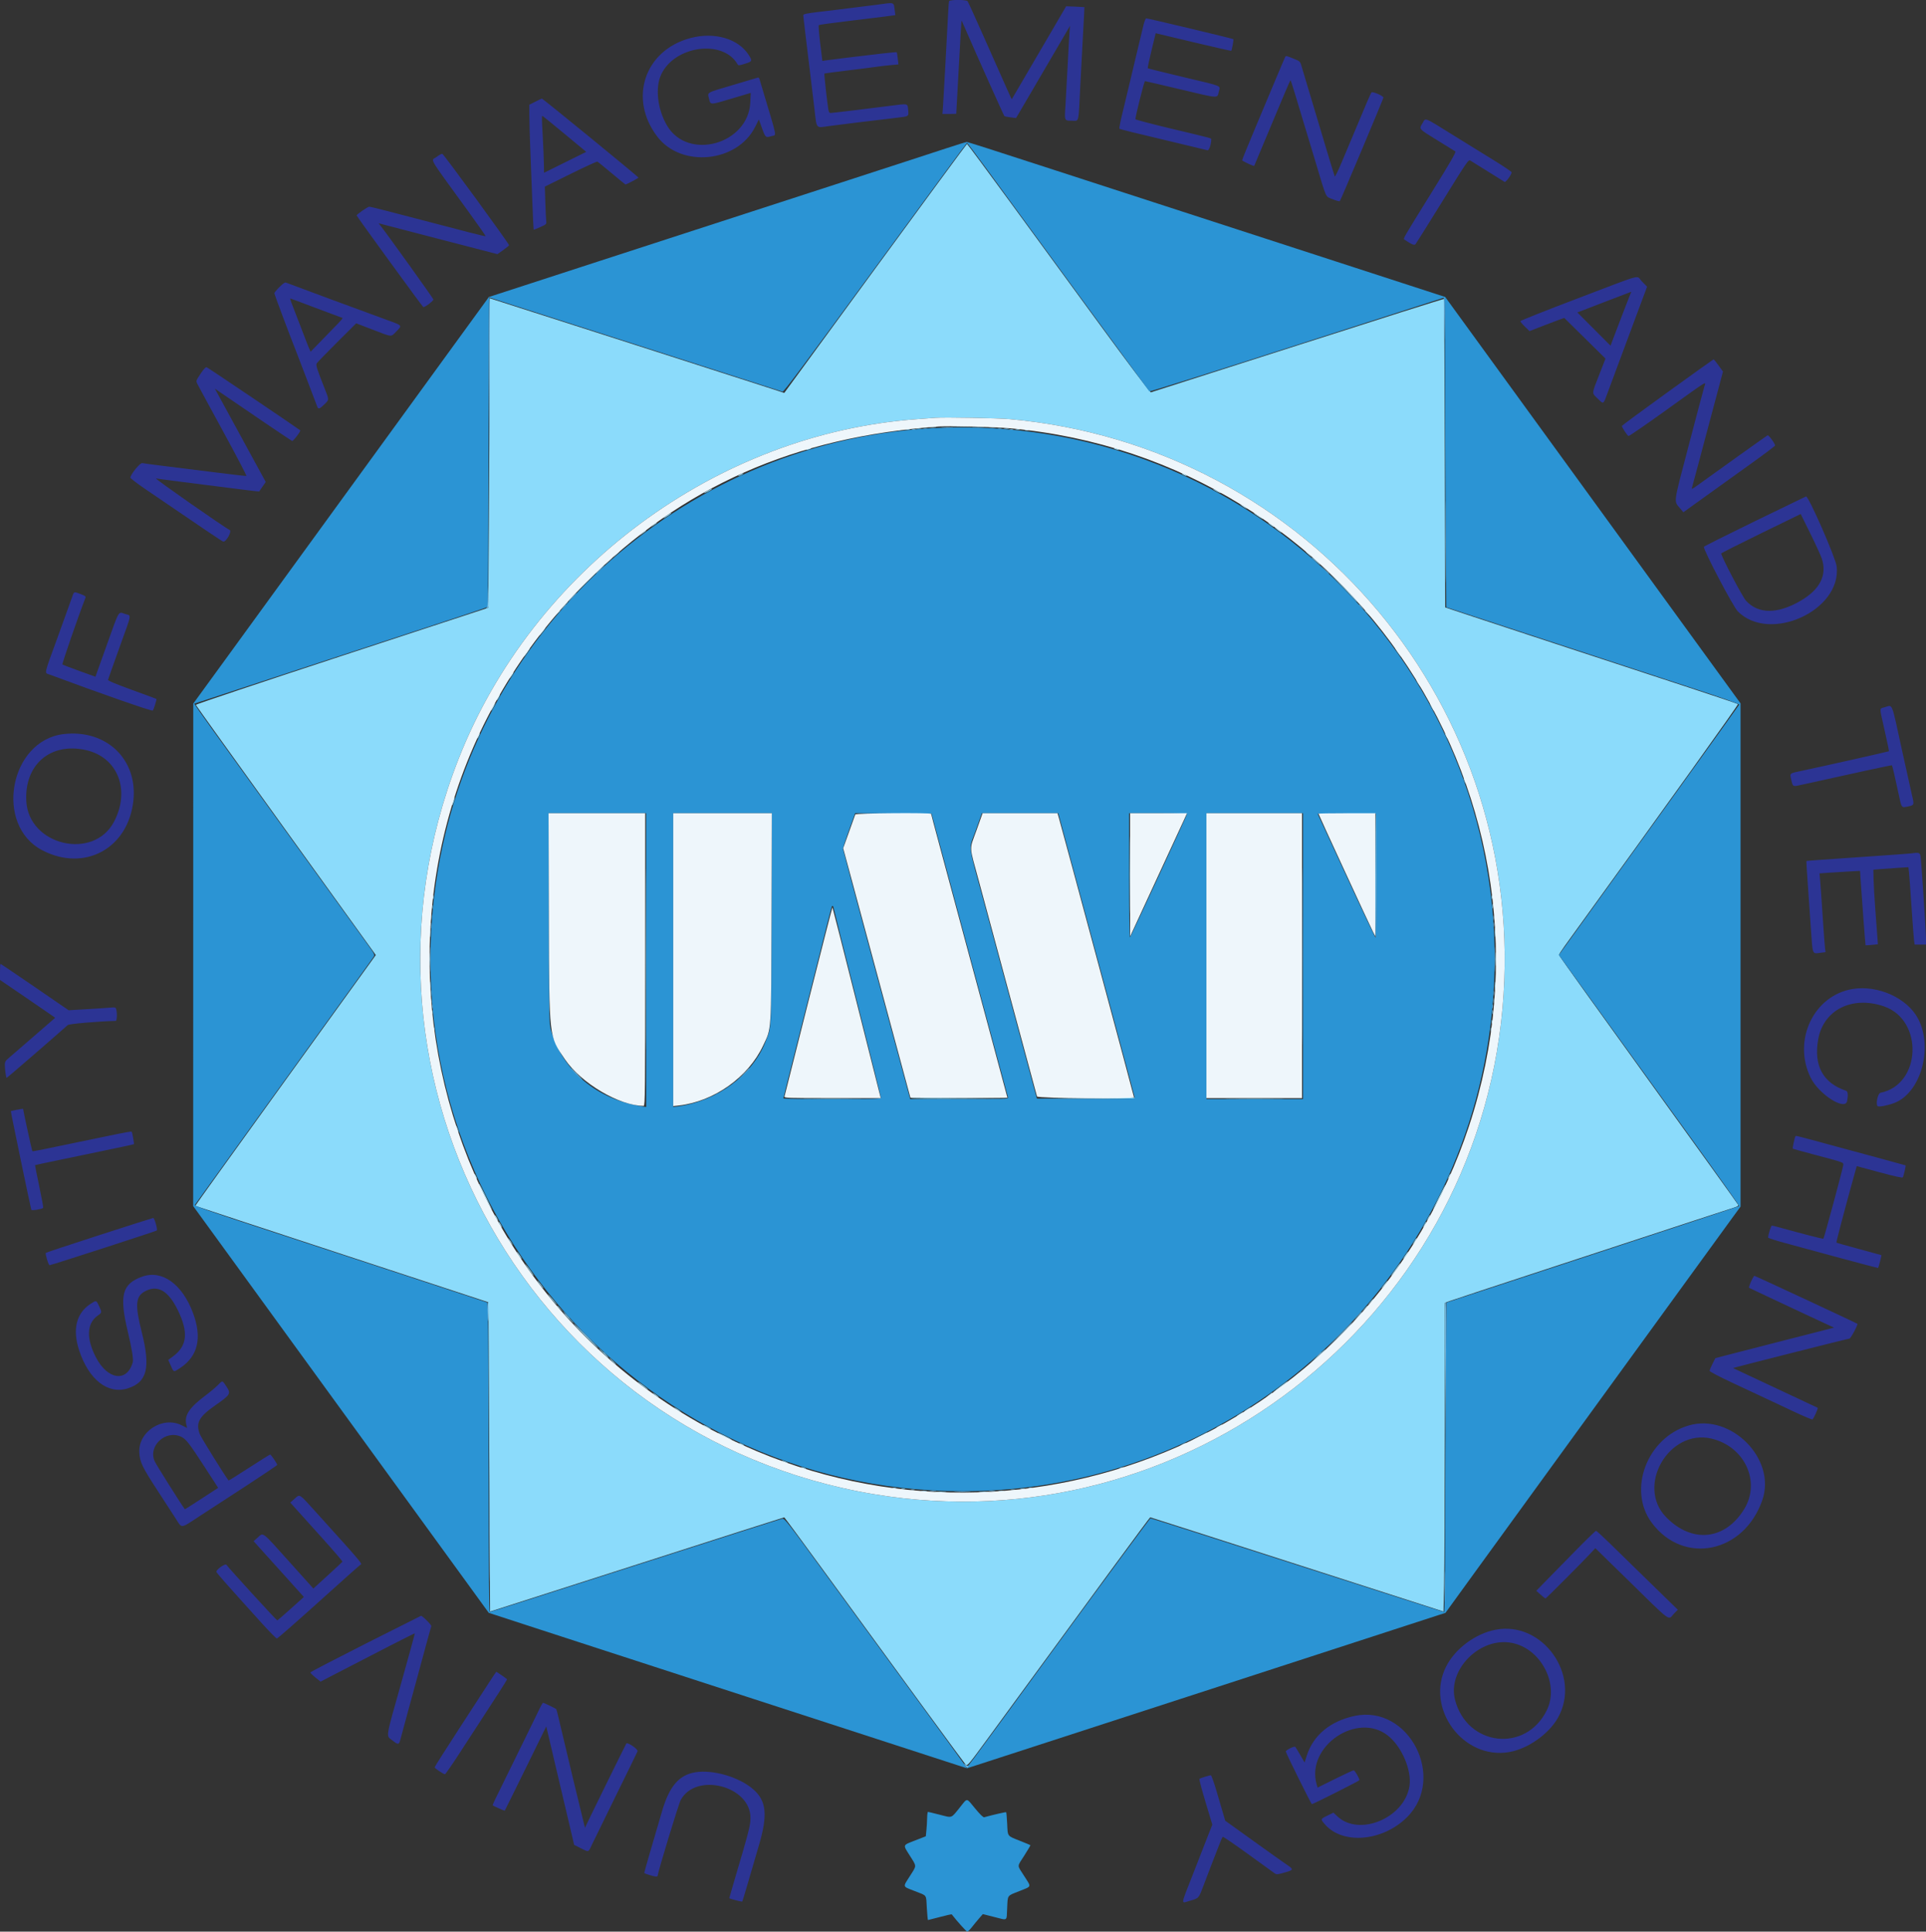 <svg id="svg" version="1.1" xmlns="http://www.w3.org/2000/svg" xmlns:xlink="http://www.w3.org/1999/xlink" width="400" height="401.204" viewBox="0, 0, 400,401.204"><rect x="0" y="0" width="400" height="401.204" fill="#333333" stroke="none"/><g id="svgg"><path id="path0" d="M181.791 55.753 L 162.880 81.612 160.527 80.835 C 158.380 80.126,103.203 62.411,102.156 62.095 L 101.705 61.959 101.676 76.667 C 101.660 84.756,101.593 99.217,101.526 108.803 L 101.404 126.231 71.013 136.216 C 54.298 141.708,40.641 146.290,40.664 146.397 C 40.687 146.505,48.904 157.955,58.924 171.842 C 68.944 185.729,77.345 197.379,77.593 197.732 L 78.045 198.372 59.270 224.382 C 48.944 238.687,40.524 250.419,40.559 250.452 C 40.593 250.485,54.298 255.000,71.013 260.486 C 87.728 265.971,101.418 270.471,101.434 270.485 C 101.450 270.500,101.529 284.955,101.608 302.608 C 101.687 320.261,101.764 334.713,101.779 334.725 C 101.793 334.736,115.521 330.335,132.284 324.945 C 149.048 319.555,162.814 315.151,162.876 315.157 C 162.938 315.164,166.293 319.700,170.331 325.237 C 187.714 349.076,200.268 366.223,200.575 366.545 C 200.884 366.870,201.183 366.511,205.335 360.828 C 227.797 330.085,238.768 315.146,238.882 315.152 C 238.956 315.155,252.693 319.559,269.408 324.938 L 299.799 334.719 299.922 328.894 C 299.989 325.690,300.057 311.264,300.072 296.836 L 300.100 270.603 300.552 270.408 C 300.800 270.300,310.933 266.956,323.069 262.976 C 335.206 258.996,348.295 254.698,352.156 253.424 C 356.018 252.150,359.614 250.977,360.147 250.817 C 360.732 250.642,361.080 250.432,361.025 250.288 C 360.974 250.157,352.571 238.468,342.352 224.312 C 332.133 210.156,323.771 198.474,323.771 198.352 C 323.771 198.230,324.300 197.400,324.945 196.507 C 346.826 166.260,361.080 146.359,360.949 146.240 C 360.857 146.156,355.908 144.490,349.950 142.537 C 328.730 135.584,312.148 130.137,306.193 128.164 L 300.149 126.161 300.068 94.184 C 300.023 76.597,299.939 62.159,299.880 62.100 C 299.821 62.041,286.158 66.369,269.518 71.716 C 252.878 77.064,239.147 81.463,239.006 81.492 C 238.865 81.521,234.159 75.271,228.548 67.603 C 222.937 59.935,214.434 48.312,209.652 41.775 C 204.870 35.238,200.900 29.891,200.830 29.892 C 200.760 29.893,192.192 41.530,181.791 55.753 M209.729 87.057 C 271.956 92.674,317.600 147.264,312.045 209.428 C 306.235 274.443,245.930 321.078,181.545 310.348 C 110.638 298.532,68.908 224.727,95.221 157.673 C 110.644 118.369,148.734 90.104,190.371 87.066 C 191.971 86.949,193.731 86.820,194.283 86.779 C 196.160 86.638,207.313 86.839,209.729 87.057 M197.955 88.615 C 199.091 88.651,200.897 88.651,201.967 88.615 C 203.036 88.579,202.106 88.550,199.900 88.550 C 197.693 88.550,196.818 88.579,197.955 88.615 M193.133 88.811 C 193.494 88.856,194.035 88.855,194.337 88.809 C 194.638 88.764,194.343 88.727,193.681 88.728 C 193.019 88.729,192.772 88.767,193.133 88.811 M205.570 88.811 C 205.931 88.856,206.472 88.855,206.774 88.809 C 207.075 88.764,206.780 88.727,206.118 88.728 C 205.456 88.729,205.210 88.767,205.570 88.811 M190.321 89.008 C 190.569 89.056,190.975 89.056,191.224 89.008 C 191.472 88.960,191.269 88.921,190.772 88.921 C 190.276 88.921,190.073 88.960,190.321 89.008 M208.576 89.008 C 208.824 89.056,209.230 89.056,209.478 89.008 C 209.727 88.960,209.524 88.921,209.027 88.921 C 208.531 88.921,208.327 88.960,208.576 89.008 M188.117 89.209 C 188.366 89.257,188.727 89.255,188.919 89.205 C 189.111 89.155,188.907 89.116,188.465 89.118 C 188.024 89.120,187.867 89.161,188.117 89.209 M210.985 89.209 C 211.235 89.257,211.596 89.255,211.788 89.205 C 211.979 89.155,211.775 89.116,211.334 89.118 C 210.893 89.120,210.736 89.161,210.985 89.209 M186.209 89.406 C 186.402 89.457,186.718 89.457,186.911 89.406 C 187.104 89.356,186.946 89.314,186.560 89.314 C 186.174 89.314,186.016 89.356,186.209 89.406 M212.889 89.406 C 213.082 89.457,213.398 89.457,213.591 89.406 C 213.784 89.356,213.626 89.314,213.240 89.314 C 212.854 89.314,212.696 89.356,212.889 89.406 M167.603 93.280 C 167.350 93.389,167.313 93.452,167.503 93.452 C 167.668 93.452,167.984 93.375,168.205 93.280 C 168.458 93.171,168.495 93.107,168.305 93.107 C 168.139 93.107,167.823 93.185,167.603 93.280 M231.595 93.280 C 231.815 93.375,232.131 93.452,232.297 93.452 C 232.487 93.452,232.449 93.389,232.197 93.280 C 231.976 93.185,231.660 93.107,231.494 93.107 C 231.305 93.107,231.342 93.171,231.595 93.280 M153.661 98.596 C 153.385 98.753,153.250 98.882,153.360 98.882 C 153.470 98.882,153.786 98.753,154.062 98.596 C 154.338 98.438,154.473 98.309,154.363 98.309 C 154.253 98.309,153.937 98.438,153.661 98.596 M245.737 98.596 C 246.013 98.753,246.329 98.882,246.439 98.882 C 246.550 98.882,246.414 98.753,246.138 98.596 C 245.863 98.438,245.547 98.309,245.436 98.309 C 245.326 98.309,245.461 98.438,245.737 98.596 M146.991 101.919 C 146.577 102.138,146.239 102.361,146.239 102.416 C 146.239 102.471,146.600 102.331,147.041 102.106 C 147.482 101.881,147.844 101.654,147.844 101.601 C 147.844 101.470,147.842 101.470,146.991 101.919 M251.956 101.597 C 251.956 101.652,252.317 101.881,252.758 102.106 C 253.200 102.331,253.561 102.471,253.561 102.415 C 253.561 102.360,253.200 102.131,252.758 101.906 C 252.317 101.681,251.956 101.541,251.956 101.597 M257.874 105.019 C 258.094 105.198,258.455 105.434,258.676 105.542 L 259.077 105.739 258.676 105.413 C 258.455 105.233,258.094 104.997,257.874 104.889 L 257.472 104.692 257.874 105.019 M138.562 107.028 C 138.150 107.308,137.813 107.580,137.813 107.633 C 137.813 107.686,138.175 107.490,138.616 107.198 C 139.317 106.734,139.553 106.520,139.365 106.520 C 139.335 106.520,138.974 106.748,138.562 107.028 M260.381 106.580 C 260.381 106.626,260.900 106.997,261.535 107.404 C 262.169 107.811,262.441 107.934,262.139 107.678 C 261.544 107.172,260.381 106.446,260.381 106.580 M135.707 109.045 L 135.105 109.562 135.757 109.130 C 136.116 108.893,136.409 108.660,136.409 108.612 C 136.409 108.462,136.324 108.514,135.707 109.045 M263.390 108.599 C 263.390 108.654,263.661 108.892,263.992 109.127 C 264.323 109.363,264.594 109.511,264.594 109.456 C 264.594 109.400,264.323 109.162,263.992 108.927 C 263.661 108.691,263.390 108.543,263.390 108.599 M264.794 109.591 C 264.794 109.641,265.126 109.934,265.531 110.243 C 265.936 110.552,266.204 110.703,266.127 110.577 C 265.968 110.321,264.794 109.452,264.794 109.591 M133.393 110.747 L 132.698 111.363 133.450 110.823 C 134.115 110.346,134.331 110.130,134.145 110.130 C 134.113 110.130,133.775 110.408,133.393 110.747 M127.871 115.196 L 127.282 115.848 127.934 115.258 C 128.292 114.934,128.586 114.641,128.586 114.606 C 128.586 114.451,128.420 114.588,127.871 115.196 M271.214 114.606 C 271.214 114.641,271.507 114.934,271.866 115.258 L 272.518 115.848 271.928 115.196 C 271.379 114.588,271.214 114.451,271.214 114.606 M126.269 116.600 L 125.476 117.452 126.329 116.659 C 126.798 116.223,127.182 115.840,127.182 115.807 C 127.182 115.655,127.007 115.807,126.269 116.600 M273.320 116.550 C 273.751 116.991,274.149 117.352,274.204 117.352 C 274.259 117.352,273.952 116.991,273.521 116.550 C 273.090 116.108,272.692 115.747,272.637 115.747 C 272.582 115.747,272.889 116.108,273.320 116.550 M121.563 121.113 L 117.854 124.875 121.615 121.166 C 123.684 119.126,125.376 117.433,125.376 117.404 C 125.376 117.261,125.009 117.619,121.563 121.113 M278.429 121.464 C 283.716 126.905,283.783 126.971,282.097 125.075 C 281.312 124.193,279.244 122.071,277.502 120.361 C 274.683 117.593,274.784 117.714,278.429 121.464 M117.042 125.827 L 116.249 126.680 117.101 125.887 C 117.570 125.451,117.954 125.067,117.954 125.035 C 117.954 124.883,117.779 125.035,117.042 125.827 M115.634 127.432 L 115.045 128.084 115.697 127.495 C 116.056 127.171,116.349 126.878,116.349 126.843 C 116.349 126.688,116.184 126.825,115.634 127.432 M283.450 126.843 C 283.450 126.878,283.744 127.171,284.102 127.495 L 284.754 128.084 284.165 127.432 C 283.616 126.825,283.450 126.688,283.450 126.843 M112.538 131.194 C 112.188 131.635,111.947 131.996,112.002 131.996 C 112.058 131.996,112.389 131.635,112.738 131.194 C 113.088 130.752,113.329 130.391,113.273 130.391 C 113.218 130.391,112.887 130.752,112.538 131.194 M109.328 135.507 C 108.986 136.003,108.752 136.409,108.807 136.409 C 108.862 136.409,109.187 136.003,109.529 135.507 C 109.870 135.010,110.105 134.604,110.049 134.604 C 109.994 134.604,109.670 135.010,109.328 135.507 M290.271 135.507 C 290.612 136.003,290.937 136.409,290.992 136.409 C 291.047 136.409,290.813 136.003,290.471 135.507 C 290.130 135.010,289.805 134.604,289.750 134.604 C 289.695 134.604,289.929 135.010,290.271 135.507 M106.395 139.870 C 105.705 141.041,105.660 141.141,106.012 140.722 C 106.419 140.237,106.770 139.619,106.639 139.619 C 106.586 139.619,106.477 139.732,106.395 139.870 M294.257 141.525 C 294.365 141.745,294.601 142.106,294.781 142.327 L 295.107 142.728 294.910 142.327 C 294.802 142.106,294.566 141.745,294.387 141.525 L 294.060 141.123 294.257 141.525 M103.410 144.835 C 103.239 145.165,103.144 145.436,103.199 145.436 C 103.254 145.436,103.440 145.165,103.611 144.835 C 103.782 144.504,103.877 144.233,103.822 144.233 C 103.767 144.233,103.581 144.504,103.410 144.835 M102.307 146.841 C 102.082 147.282,101.943 147.643,101.998 147.643 C 102.053 147.643,102.282 147.282,102.508 146.841 C 102.733 146.399,102.872 146.038,102.817 146.038 C 102.761 146.038,102.532 146.399,102.307 146.841 M297.292 146.841 C 297.517 147.282,297.746 147.643,297.802 147.643 C 297.857 147.643,297.718 147.282,297.492 146.841 C 297.267 146.399,297.038 146.038,296.983 146.038 C 296.928 146.038,297.067 146.399,297.292 146.841 M99.330 152.767 C 98.994 153.505,99.058 153.662,99.422 152.991 C 99.592 152.678,99.693 152.384,99.647 152.338 C 99.601 152.293,99.459 152.485,99.330 152.767 M300.115 152.357 C 300.115 152.467,300.244 152.783,300.401 153.059 C 300.559 153.335,300.688 153.470,300.688 153.360 C 300.688 153.250,300.559 152.934,300.401 152.658 C 300.244 152.382,300.115 152.247,300.115 152.357 M304.027 161.886 C 304.101 162.161,304.245 162.523,304.347 162.688 C 304.476 162.897,304.492 162.836,304.399 162.487 C 304.325 162.212,304.181 161.851,304.078 161.685 C 303.949 161.476,303.933 161.537,304.027 161.886 M94.100 166.317 C 93.965 166.770,93.891 167.177,93.936 167.222 C 93.981 167.268,94.129 166.934,94.265 166.481 C 94.400 166.028,94.474 165.621,94.429 165.576 C 94.384 165.531,94.236 165.864,94.100 166.317 M134.100 199.298 C 134.100 216.068,134.123 222.899,134.152 214.478 C 134.181 206.056,134.181 192.335,134.152 183.986 C 134.123 175.637,134.100 182.528,134.100 199.298 M234.598 181.745 C 234.598 188.862,234.623 191.773,234.654 188.215 C 234.685 184.656,234.685 178.834,234.654 175.276 C 234.623 171.718,234.598 174.629,234.598 181.745 M89.916 186.359 C 89.916 186.745,89.957 186.903,90.008 186.710 C 90.058 186.517,90.058 186.201,90.008 186.008 C 89.957 185.815,89.916 185.973,89.916 186.359 M309.776 186.359 C 309.776 186.745,309.817 186.903,309.867 186.710 C 309.918 186.517,309.918 186.201,309.867 186.008 C 309.817 185.815,309.776 185.973,309.776 186.359 M309.980 188.265 C 309.983 188.706,310.024 188.863,310.072 188.614 C 310.120 188.364,310.118 188.003,310.068 187.811 C 310.017 187.619,309.978 187.823,309.980 188.265 M89.716 188.365 C 89.716 188.751,89.757 188.909,89.807 188.716 C 89.858 188.523,89.858 188.207,89.807 188.014 C 89.757 187.821,89.716 187.979,89.716 188.365 M89.526 190.471 C 89.527 191.023,89.566 191.225,89.612 190.920 C 89.658 190.615,89.657 190.164,89.610 189.917 C 89.562 189.670,89.524 189.920,89.526 190.471 M310.181 190.672 C 310.183 191.113,310.224 191.270,310.272 191.021 C 310.320 190.771,310.318 190.410,310.268 190.218 C 310.218 190.027,310.179 190.231,310.181 190.672 M89.338 193.581 C 89.338 194.519,89.372 194.902,89.415 194.433 C 89.457 193.964,89.457 193.197,89.415 192.728 C 89.372 192.259,89.338 192.643,89.338 193.581 M310.400 193.681 C 310.400 194.564,310.436 194.900,310.478 194.428 C 310.521 193.956,310.520 193.234,310.477 192.823 C 310.434 192.412,310.399 192.798,310.400 193.681 M310.607 199.198 C 310.607 200.466,310.640 200.985,310.680 200.351 C 310.720 199.717,310.720 198.679,310.680 198.044 C 310.640 197.410,310.607 197.929,310.607 199.198 M89.142 199.298 C 89.143 200.512,89.176 200.982,89.216 200.344 C 89.256 199.705,89.255 198.712,89.215 198.137 C 89.174 197.562,89.142 198.084,89.142 199.298 M89.337 204.915 C 89.337 205.797,89.373 206.134,89.415 205.662 C 89.457 205.190,89.457 204.468,89.414 204.057 C 89.371 203.646,89.336 204.032,89.337 204.915 M310.398 204.814 C 310.398 205.642,310.434 205.980,310.477 205.567 C 310.520 205.153,310.520 204.476,310.477 204.062 C 310.434 203.648,310.398 203.987,310.398 204.814 M310.185 207.823 C 310.185 208.320,310.224 208.523,310.272 208.275 C 310.320 208.027,310.320 207.620,310.272 207.372 C 310.224 207.124,310.185 207.327,310.185 207.823 M89.526 208.124 C 89.527 208.676,89.566 208.878,89.612 208.573 C 89.658 208.268,89.657 207.817,89.610 207.570 C 89.562 207.323,89.524 207.573,89.526 208.124 M89.716 210.231 C 89.716 210.617,89.757 210.775,89.807 210.582 C 89.858 210.389,89.858 210.073,89.807 209.880 C 89.757 209.687,89.716 209.845,89.716 210.231 M309.976 210.231 C 309.976 210.617,310.018 210.775,310.068 210.582 C 310.119 210.389,310.119 210.073,310.068 209.880 C 310.018 209.687,309.976 209.845,309.976 210.231 M309.776 212.237 C 309.776 212.623,309.817 212.781,309.867 212.588 C 309.918 212.395,309.918 212.079,309.867 211.886 C 309.817 211.693,309.776 211.851,309.776 212.237 M90.117 213.842 C 90.117 214.228,90.158 214.386,90.208 214.193 C 90.259 213.999,90.259 213.684,90.208 213.490 C 90.158 213.297,90.117 213.455,90.117 213.842 M309.575 213.842 C 309.575 214.228,309.616 214.386,309.667 214.193 C 309.717 213.999,309.717 213.684,309.667 213.490 C 309.616 213.297,309.575 213.455,309.575 213.842 M189.139 228.136 C 189.223 228.220,193.800 228.265,199.310 228.237 L 209.328 228.184 199.157 228.084 C 193.564 228.029,189.055 228.053,189.139 228.136 M225.476 228.084 L 215.346 228.190 225.527 228.237 C 232.211 228.269,235.707 228.216,235.707 228.084 C 235.707 227.974,235.685 227.905,235.657 227.931 C 235.629 227.957,231.048 228.026,225.476 228.084 M167.854 228.235 C 170.639 228.266,175.198 228.266,177.984 228.235 C 180.770 228.203,178.490 228.177,172.919 228.177 C 167.347 228.177,165.068 228.203,167.854 228.235 M255.531 228.235 C 258.324 228.266,262.838 228.266,265.561 228.235 C 268.284 228.203,265.998 228.177,260.481 228.177 C 254.965 228.177,252.737 228.203,255.531 228.235 M94.708 233.902 C 94.705 234.067,94.826 234.473,94.978 234.804 C 95.332 235.579,95.338 235.219,94.985 234.303 C 94.836 233.917,94.712 233.736,94.708 233.902 M98.510 243.831 C 98.510 243.942,98.639 244.258,98.796 244.534 C 98.954 244.809,99.083 244.945,99.083 244.835 C 99.083 244.724,98.954 244.408,98.796 244.132 C 98.639 243.857,98.510 243.721,98.510 243.831 M300.935 244.241 C 300.599 244.979,300.663 245.136,301.027 244.466 C 301.196 244.153,301.298 243.859,301.252 243.813 C 301.206 243.767,301.064 243.960,300.935 244.241 M99.498 246.008 C 99.498 246.226,102.099 251.354,102.209 251.354 C 102.299 251.354,99.765 246.159,99.576 245.955 C 99.533 245.909,99.498 245.932,99.498 246.008 M298.840 248.655 C 298.100 250.139,297.538 251.354,297.592 251.354 C 297.725 251.354,300.344 246.114,300.255 246.026 C 300.216 245.987,299.580 247.170,298.840 248.655 M103.009 252.959 C 103.180 253.290,103.365 253.561,103.421 253.561 C 103.476 253.561,103.381 253.290,103.210 252.959 C 103.038 252.628,102.853 252.357,102.798 252.357 C 102.743 252.357,102.838 252.628,103.009 252.959 M296.590 252.959 C 296.419 253.290,296.324 253.561,296.379 253.561 C 296.434 253.561,296.619 253.290,296.790 252.959 C 296.962 252.628,297.056 252.357,297.001 252.357 C 296.946 252.357,296.761 252.628,296.590 252.959 M103.811 254.363 C 103.983 254.694,104.168 254.965,104.223 254.965 C 104.278 254.965,104.183 254.694,104.012 254.363 C 103.841 254.032,103.656 253.761,103.601 253.761 C 103.545 253.761,103.640 254.032,103.811 254.363 M295.787 254.363 C 295.616 254.694,295.521 254.965,295.576 254.965 C 295.632 254.965,295.817 254.694,295.988 254.363 C 296.159 254.032,296.254 253.761,296.199 253.761 C 296.144 253.761,295.959 254.032,295.787 254.363 M105.691 257.472 C 105.800 257.693,106.035 258.054,106.215 258.275 L 106.542 258.676 106.345 258.275 C 106.236 258.054,106.001 257.693,105.821 257.472 L 105.494 257.071 105.691 257.472 M293.958 257.422 C 293.268 258.594,293.223 258.694,293.574 258.275 C 293.982 257.789,294.333 257.172,294.201 257.172 C 294.149 257.172,294.039 257.284,293.958 257.422 M107.662 260.597 C 107.861 260.937,108.152 261.320,108.309 261.450 C 108.466 261.579,108.341 261.301,108.032 260.832 C 107.382 259.848,107.126 259.685,107.662 260.597 M291.768 260.832 C 291.459 261.301,291.334 261.579,291.490 261.450 C 291.792 261.201,292.560 259.980,292.415 259.980 C 292.368 259.980,292.077 260.364,291.768 260.832 M109.735 263.551 C 110.214 264.247,110.700 264.875,110.816 264.946 C 111.054 265.093,109.625 263.054,109.164 262.588 C 109.000 262.422,109.257 262.856,109.735 263.551 M290.246 263.039 C 289.996 263.398,289.561 264.002,289.279 264.383 C 288.997 264.764,288.863 265.017,288.980 264.946 C 289.234 264.792,290.943 262.387,290.799 262.387 C 290.744 262.387,290.495 262.681,290.246 263.039 M112.136 266.800 C 112.486 267.242,112.817 267.603,112.872 267.603 C 112.927 267.603,112.687 267.242,112.337 266.800 C 111.987 266.359,111.656 265.998,111.601 265.998 C 111.546 265.998,111.787 266.359,112.136 266.800 M287.462 266.800 C 287.113 267.242,286.872 267.603,286.927 267.603 C 286.982 267.603,287.313 267.242,287.663 266.800 C 288.013 266.359,288.253 265.998,288.198 265.998 C 288.143 265.998,287.812 266.359,287.462 266.800 M114.543 269.809 C 115.005 270.360,115.487 270.876,115.615 270.954 C 115.743 271.033,115.408 270.582,114.870 269.952 C 114.333 269.322,113.851 268.806,113.798 268.806 C 113.746 268.806,114.082 269.257,114.543 269.809 M284.541 270.461 L 283.952 271.113 284.604 270.524 C 285.212 269.975,285.348 269.809,285.193 269.809 C 285.158 269.809,284.865 270.103,284.541 270.461 M115.747 271.276 C 115.747 271.311,116.041 271.604,116.399 271.928 L 117.051 272.518 116.462 271.866 C 115.913 271.258,115.747 271.121,115.747 271.276 M283.337 271.866 L 282.748 272.518 283.400 271.928 C 284.008 271.379,284.144 271.214,283.989 271.214 C 283.955 271.214,283.661 271.507,283.337 271.866 M281.738 273.671 L 280.742 274.724 281.795 273.729 C 282.375 273.181,282.849 272.707,282.849 272.676 C 282.849 272.526,282.663 272.692,281.738 273.671 M118.054 273.821 C 118.598 274.373,119.087 274.824,119.142 274.824 C 119.198 274.824,118.798 274.373,118.255 273.821 C 117.711 273.270,117.222 272.818,117.167 272.818 C 117.111 272.818,117.511 273.270,118.054 273.821 M121.565 277.533 C 122.941 278.912,124.111 280.040,124.166 280.040 C 124.222 280.040,123.141 278.912,121.765 277.533 C 120.389 276.153,119.219 275.025,119.163 275.025 C 119.108 275.025,120.189 276.153,121.565 277.533 M278.031 277.583 L 275.527 280.140 278.084 277.636 C 280.460 275.309,280.733 275.025,280.589 275.025 C 280.560 275.025,279.409 276.176,278.031 277.583 M125.276 281.043 C 125.819 281.595,126.309 282.046,126.364 282.046 C 126.419 282.046,126.020 281.595,125.476 281.043 C 124.933 280.491,124.443 280.040,124.388 280.040 C 124.333 280.040,124.732 280.491,125.276 281.043 M273.420 281.881 C 271.891 283.336,271.860 283.379,273.119 282.296 C 274.441 281.159,275.389 280.230,275.207 280.249 C 275.162 280.254,274.358 280.988,273.420 281.881 M127.182 282.748 C 127.556 283.134,127.907 283.450,127.962 283.450 C 128.018 283.450,127.756 283.134,127.382 282.748 C 127.008 282.362,126.657 282.046,126.601 282.046 C 126.546 282.046,126.807 282.362,127.182 282.748 M132.539 287.082 C 132.811 287.420,134.604 288.739,134.604 288.602 C 134.604 288.553,134.085 288.124,133.450 287.648 C 132.816 287.172,132.406 286.917,132.539 287.082 M265.998 287.889 C 264.388 289.129,263.970 289.558,265.233 288.673 C 266.251 287.960,267.564 286.875,267.402 286.880 C 267.347 286.882,266.715 287.336,265.998 287.889 M135.607 289.341 C 135.607 289.396,135.878 289.634,136.209 289.870 C 136.540 290.105,136.810 290.253,136.810 290.198 C 136.810 290.143,136.540 289.905,136.209 289.669 C 135.878 289.433,135.607 289.286,135.607 289.341 M263.490 289.787 L 262.889 290.304 263.541 289.873 C 263.899 289.635,264.193 289.402,264.193 289.354 C 264.193 289.204,264.108 289.257,263.490 289.787 M140.321 292.581 C 140.542 292.761,140.903 292.997,141.123 293.105 L 141.525 293.302 141.123 292.975 C 140.903 292.796,140.542 292.560,140.321 292.452 L 139.920 292.255 140.321 292.581 M259.027 292.701 C 258.343 293.139,258.122 293.433,258.726 293.101 C 259.186 292.848,259.907 292.290,259.779 292.287 C 259.724 292.285,259.386 292.471,259.027 292.701 M257.422 293.704 C 256.739 294.142,256.517 294.436,257.121 294.104 C 257.582 293.851,258.303 293.293,258.175 293.290 C 258.119 293.288,257.781 293.474,257.422 293.704 M146.038 295.980 C 146.038 296.035,146.399 296.264,146.841 296.489 C 147.282 296.715,147.643 296.854,147.643 296.799 C 147.643 296.743,147.282 296.514,146.841 296.289 C 146.399 296.064,146.038 295.925,146.038 295.980 M253.109 296.203 C 252.359 296.610,252.405 296.779,253.159 296.389 C 253.490 296.218,253.761 296.035,253.761 295.983 C 253.761 295.854,253.740 295.861,253.109 296.203 M149.047 297.592 C 149.047 297.726,151.880 299.140,151.969 299.050 C 152.009 299.010,151.368 298.644,150.545 298.237 C 149.721 297.829,149.047 297.539,149.047 297.592 M249.147 298.295 C 248.320 298.725,247.713 299.082,247.798 299.087 C 248.012 299.101,250.752 297.712,250.752 297.590 C 250.752 297.455,250.818 297.426,249.147 298.295 M153.862 300.000 C 154.137 300.158,154.453 300.287,154.564 300.287 C 154.674 300.287,154.539 300.158,154.263 300.000 C 153.987 299.842,153.671 299.713,153.561 299.713 C 153.450 299.713,153.586 299.842,153.862 300.000 M245.537 300.000 C 245.261 300.158,245.125 300.287,245.236 300.287 C 245.346 300.287,245.662 300.158,245.938 300.000 C 246.214 299.842,246.349 299.713,246.239 299.713 C 246.128 299.713,245.812 299.842,245.537 300.000 M162.487 303.477 C 162.653 303.579,163.014 303.723,163.290 303.797 C 163.638 303.890,163.700 303.874,163.490 303.745 C 163.325 303.643,162.964 303.499,162.688 303.425 C 162.340 303.332,162.278 303.347,162.487 303.477 M166.600 304.915 C 166.820 305.010,167.136 305.087,167.302 305.087 C 167.492 305.087,167.454 305.023,167.202 304.915 C 166.981 304.820,166.665 304.742,166.499 304.742 C 166.310 304.742,166.347 304.806,166.600 304.915 M232.598 304.915 C 232.345 305.023,232.308 305.087,232.497 305.087 C 232.663 305.087,232.979 305.010,233.200 304.915 C 233.452 304.806,233.490 304.742,233.300 304.742 C 233.134 304.742,232.818 304.820,232.598 304.915 M185.406 309.065 C 185.599 309.116,185.915 309.116,186.108 309.065 C 186.301 309.015,186.143 308.973,185.757 308.973 C 185.371 308.973,185.213 309.015,185.406 309.065 M213.691 309.065 C 213.884 309.116,214.200 309.116,214.393 309.065 C 214.586 309.015,214.428 308.973,214.042 308.973 C 213.656 308.973,213.498 309.015,213.691 309.065 M187.212 309.266 C 187.405 309.316,187.721 309.316,187.914 309.266 C 188.107 309.215,187.949 309.174,187.563 309.174 C 187.177 309.174,187.019 309.215,187.212 309.266 M211.988 309.269 C 212.238 309.317,212.599 309.315,212.791 309.265 C 212.982 309.215,212.778 309.176,212.337 309.178 C 211.896 309.180,211.739 309.221,211.988 309.269 M189.218 309.466 C 189.411 309.517,189.727 309.517,189.920 309.466 C 190.113 309.416,189.955 309.375,189.569 309.375 C 189.183 309.375,189.025 309.416,189.218 309.466 M209.982 309.470 C 210.232 309.518,210.593 309.516,210.785 309.466 C 210.976 309.416,210.772 309.376,210.331 309.379 C 209.890 309.381,209.733 309.422,209.982 309.470 M191.427 309.673 C 191.732 309.719,192.183 309.717,192.430 309.670 C 192.677 309.622,192.427 309.584,191.876 309.586 C 191.324 309.587,191.122 309.626,191.427 309.673 M207.475 309.673 C 207.780 309.719,208.231 309.717,208.478 309.670 C 208.725 309.622,208.475 309.584,207.924 309.586 C 207.372 309.587,207.170 309.626,207.475 309.673 M194.433 309.877 C 194.957 309.918,195.815 309.918,196.339 309.877 C 196.863 309.835,196.434 309.802,195.386 309.802 C 194.338 309.802,193.909 309.835,194.433 309.877 M203.460 309.877 C 203.984 309.918,204.842 309.918,205.366 309.877 C 205.890 309.835,205.461 309.802,204.413 309.802 C 203.365 309.802,202.936 309.835,203.460 309.877 " stroke="none" fill="#8bdbfb" fill-rule="evenodd"></path><path id="path1" d="M196.582 30.788 C 194.426 31.496,190.680 32.719,188.257 33.505 C 181.496 35.700,176.739 37.246,168.205 40.024 C 163.902 41.425,158.485 43.183,156.169 43.932 C 153.852 44.680,148.480 46.425,144.233 47.808 C 139.985 49.192,134.704 50.908,132.497 51.622 C 130.291 52.336,126.499 53.568,124.072 54.358 C 121.645 55.149,115.581 57.121,110.597 58.741 L 101.535 61.685 95.041 70.612 C 91.470 75.522,80.973 89.965,71.715 102.708 C 62.456 115.451,51.564 130.436,47.508 136.008 L 40.136 146.138 40.128 198.321 L 40.120 250.504 46.807 259.706 C 50.485 264.766,60.217 278.159,68.433 289.468 C 76.650 300.777,87.452 315.645,92.439 322.508 L 101.506 334.986 109.479 337.587 C 113.864 339.017,120.838 341.285,124.975 342.628 C 129.112 343.970,134.393 345.685,136.710 346.440 C 139.027 347.195,142.728 348.399,144.935 349.116 C 147.141 349.833,152.422 351.549,156.670 352.929 C 160.918 354.310,167.869 356.569,172.116 357.948 C 176.364 359.328,181.803 361.095,184.202 361.875 C 186.601 362.656,190.528 363.932,192.928 364.711 C 195.328 365.490,198.087 366.386,199.059 366.702 L 200.826 367.277 205.478 365.769 C 208.037 364.940,212.071 363.630,214.443 362.859 C 220.500 360.889,239.831 354.609,249.850 351.356 C 254.483 349.851,261.750 347.488,265.998 346.105 C 270.246 344.721,275.527 343.006,277.733 342.293 C 279.940 341.579,285.221 339.862,289.468 338.476 C 293.716 337.090,297.869 335.740,298.696 335.476 L 300.201 334.996 306.337 326.525 C 309.712 321.866,319.196 308.801,327.414 297.492 C 335.631 286.184,345.859 272.101,350.144 266.199 C 354.428 260.296,358.732 254.373,359.709 253.038 L 361.484 250.609 361.484 198.353 L 361.484 146.096 356.613 139.397 C 353.934 135.713,348.759 128.591,345.112 123.571 C 336.092 111.153,309.421 74.444,304.303 67.401 L 300.147 61.683 292.852 59.313 C 285.651 56.975,277.531 54.336,262.538 49.461 C 252.156 46.087,239.485 41.971,230.993 39.216 C 227.131 37.964,221.986 36.292,219.559 35.502 C 205.449 30.911,201.003 29.489,200.766 29.495 C 200.621 29.498,198.738 30.080,196.582 30.788 M205.028 35.256 C 207.267 38.317,215.730 49.895,223.834 60.983 C 231.938 72.071,238.630 81.212,238.705 81.296 C 238.780 81.380,252.466 77.069,269.119 71.716 C 285.773 66.363,299.556 61.933,299.749 61.871 C 300.081 61.765,300.100 62.407,300.100 73.474 C 300.100 79.917,300.160 94.400,300.234 105.657 L 300.367 126.125 320.845 132.856 C 332.109 136.559,345.817 141.060,351.307 142.860 C 357.360 144.843,361.258 146.218,361.207 146.351 C 361.144 146.514,336.006 181.425,324.938 196.719 L 323.755 198.353 332.350 210.260 C 337.077 216.808,345.528 228.516,351.130 236.277 C 356.732 244.037,361.261 250.441,361.195 250.507 C 361.129 250.573,347.424 255.109,330.738 260.587 L 300.401 270.547 300.279 285.976 C 300.212 294.461,300.145 308.919,300.129 318.104 C 300.110 329.410,300.034 334.804,299.894 334.804 C 299.780 334.804,286.065 330.426,269.416 325.075 C 252.768 319.724,239.055 315.346,238.945 315.346 C 238.834 315.346,230.283 326.923,219.942 341.073 C 198.676 370.173,200.831 367.294,200.602 366.901 C 200.506 366.735,195.770 360.236,190.079 352.457 C 184.387 344.679,175.964 333.147,171.360 326.832 C 163.703 316.328,162.946 315.355,162.487 315.434 C 162.212 315.481,148.481 319.858,131.976 325.162 C 115.470 330.465,101.862 334.804,101.735 334.804 C 101.563 334.804,101.499 327.364,101.482 305.266 C 101.469 289.020,101.401 274.560,101.331 273.133 L 101.204 270.539 95.888 268.786 C 92.964 267.822,84.524 265.047,77.131 262.619 C 69.739 260.192,58.431 256.478,52.002 254.366 C 43.726 251.647,40.356 250.456,40.459 250.288 C 40.540 250.157,45.882 242.738,52.331 233.801 C 75.622 201.528,77.377 199.091,77.629 198.682 C 77.860 198.308,77.728 198.052,76.283 196.074 C 75.401 194.868,68.592 185.441,61.150 175.125 C 53.708 164.809,45.969 154.083,43.952 151.288 C 41.935 148.494,40.316 146.185,40.353 146.159 C 40.391 146.132,50.216 142.897,62.187 138.971 C 74.157 135.044,87.825 130.560,92.560 129.006 C 97.294 127.453,101.221 126.128,101.286 126.063 C 101.351 125.998,101.432 111.509,101.467 93.865 C 101.501 76.221,101.559 61.785,101.596 61.785 C 101.633 61.785,115.281 66.164,131.925 71.516 C 148.569 76.868,162.336 81.295,162.519 81.353 C 162.773 81.434,167.292 75.385,181.776 55.577 C 192.186 41.342,200.760 29.693,200.830 29.692 C 200.900 29.690,202.790 32.194,205.028 35.256 M195.085 88.875 C 143.359 90.969,99.634 129.495,90.975 180.608 C 79.537 248.128,131.502 309.728,199.900 309.728 C 255.513 309.728,302.514 268.354,309.511 213.240 C 318.140 145.280,263.687 86.098,195.085 88.875 M134.203 199.416 L 134.203 229.925 133.350 229.794 C 124.023 228.361,116.970 222.516,114.466 214.142 C 114.053 212.760,114.045 212.399,113.989 190.822 L 113.932 168.907 124.067 168.907 L 134.203 168.907 134.203 199.416 M160.233 190.822 C 160.169 214.913,160.257 213.153,158.955 216.443 C 156.242 223.301,148.919 228.705,140.873 229.786 L 139.819 229.927 139.819 199.417 L 139.819 168.907 150.055 168.907 L 160.291 168.907 160.233 190.822 M196.308 179.539 C 197.872 185.331,201.423 198.511,204.200 208.826 C 206.977 219.142,209.295 227.741,209.352 227.934 C 209.449 228.265,208.875 228.285,199.243 228.285 L 189.030 228.285 187.502 222.618 C 186.661 219.501,183.525 207.879,180.534 196.790 C 177.543 185.702,175.084 176.487,175.070 176.312 C 175.056 176.138,175.618 174.399,176.318 172.448 L 177.591 168.902 185.528 168.955 L 193.465 169.007 196.308 179.539 M221.021 173.470 C 228.374 200.686,235.707 227.969,235.707 228.111 C 235.707 228.212,231.329 228.266,225.527 228.237 L 215.347 228.185 211.508 213.942 C 209.397 206.108,206.260 194.472,204.537 188.083 C 200.846 174.397,201.133 176.775,202.654 172.470 L 203.912 168.912 211.850 168.909 L 219.788 168.907 221.021 173.470 M246.540 169.050 C 246.540 169.277,234.889 194.463,234.686 194.674 C 234.576 194.789,234.504 189.711,234.504 181.886 L 234.504 168.907 240.522 168.907 C 243.831 168.907,246.540 168.971,246.540 169.050 M270.612 198.596 L 270.612 228.285 260.582 228.285 L 250.552 228.285 250.552 198.596 L 250.552 168.907 260.582 168.907 L 270.612 168.907 270.612 198.596 M285.809 181.896 C 285.837 188.984,285.791 194.784,285.706 194.784 C 285.621 194.784,282.896 189.030,279.652 181.996 C 276.407 174.962,273.716 169.139,273.673 169.054 C 273.629 168.970,276.330 168.925,279.675 168.954 L 285.757 169.007 285.809 181.896 M173.165 188.716 C 173.215 189.020,175.437 197.909,178.103 208.471 C 180.768 219.032,182.949 227.811,182.949 227.979 C 182.949 228.249,181.760 228.285,172.818 228.285 C 167.247 228.285,162.688 228.226,162.688 228.154 C 162.688 228.082,163.947 223.050,165.485 216.971 C 167.023 210.892,169.234 202.126,170.398 197.492 C 172.922 187.448,172.729 188.164,172.919 188.164 C 173.004 188.164,173.115 188.413,173.165 188.716 M199.408 375.330 C 197.469 377.747,197.846 377.605,195.181 376.925 C 193.915 376.602,192.811 376.336,192.728 376.333 C 192.645 376.331,192.567 376.893,192.554 377.583 C 192.541 378.272,192.474 379.413,192.404 380.118 L 192.277 381.400 190.075 382.259 C 187.405 383.302,187.482 383.084,188.958 385.426 C 190.425 387.755,190.424 387.379,188.967 389.669 C 187.462 392.034,187.373 391.761,189.980 392.782 C 192.626 393.819,192.318 393.382,192.491 396.346 C 192.570 397.694,192.678 398.796,192.732 398.796 C 192.786 398.796,193.902 398.511,195.213 398.163 C 196.524 397.814,197.624 397.566,197.659 397.611 C 198.689 398.955,200.706 401.204,200.883 401.204 C 201.014 401.204,201.455 400.775,201.864 400.251 C 202.272 399.727,202.947 398.908,203.363 398.430 L 204.120 397.563 206.517 398.169 C 209.370 398.890,209.034 399.123,209.172 396.322 C 209.310 393.515,209.085 393.831,211.687 392.792 C 214.339 391.733,214.234 392.052,212.716 389.669 C 211.181 387.260,211.176 387.842,212.749 385.370 C 213.471 384.234,214.036 383.277,214.002 383.244 C 213.969 383.212,212.994 382.808,211.836 382.347 C 209.121 381.267,209.305 381.512,209.173 378.819 C 209.110 377.540,209.017 376.453,208.966 376.402 C 208.893 376.329,206.208 376.945,204.403 377.447 C 204.200 377.504,203.550 376.875,202.524 375.628 C 200.645 373.344,200.975 373.375,199.408 375.330 " stroke="none" fill="#2b94d4" fill-rule="evenodd"></path><path id="path2" d="M194.283 86.779 C 193.731 86.820,191.971 86.949,190.371 87.066 C 148.734 90.104,110.644 118.369,95.221 157.673 C 68.908 224.727,110.638 298.532,181.545 310.348 C 245.930 321.078,306.235 274.443,312.045 209.428 C 317.600 147.264,271.956 92.674,209.729 87.057 C 207.313 86.839,196.160 86.638,194.283 86.779 M209.829 88.965 C 280.701 95.363,327.365 166.365,305.086 233.902 C 284.506 296.288,214.100 327.233,154.306 300.173 C 83.812 268.271,66.948 175.761,121.653 121.050 C 141.646 101.055,165.031 90.703,194.985 88.588 C 197.268 88.427,206.451 88.660,209.829 88.965 M113.993 190.522 C 114.072 215.974,113.971 215.081,117.336 220.036 C 120.712 225.008,128.645 229.689,133.693 229.689 C 133.970 229.689,134.002 226.548,134.002 199.298 L 134.002 168.907 123.964 168.907 L 113.925 168.907 113.993 190.522 M139.819 199.324 L 139.819 229.741 140.994 229.608 C 148.308 228.781,155.420 223.720,158.497 217.154 C 160.256 213.400,160.154 214.972,160.230 190.522 L 160.298 168.907 150.059 168.907 L 139.819 168.907 139.819 199.324 M177.629 169.157 C 177.579 169.295,176.993 170.932,176.327 172.795 L 175.116 176.182 180.259 195.263 C 183.087 205.757,186.228 217.412,187.238 221.163 L 189.075 227.984 199.151 228.036 C 204.693 228.065,209.228 228.050,209.228 228.004 C 209.228 227.958,207.429 221.254,205.231 213.107 C 195.468 176.923,193.380 169.158,193.380 169.036 C 193.380 168.769,177.727 168.890,177.629 169.157 M202.797 172.465 C 201.283 176.706,201.215 175.302,203.308 183.049 C 204.262 186.580,206.757 195.832,208.853 203.611 C 213.921 222.425,215.241 227.314,215.368 227.733 C 215.492 228.146,235.507 228.293,235.507 227.882 C 235.507 227.703,220.708 172.666,219.932 169.960 L 219.631 168.907 211.849 168.907 L 204.067 168.907 202.797 172.465 M234.706 181.695 L 234.708 194.483 235.227 193.380 C 236.033 191.665,245.319 171.568,245.956 170.160 L 246.523 168.907 240.613 168.907 L 234.704 168.907 234.706 181.695 M250.552 198.495 L 250.552 228.084 260.481 228.084 L 270.411 228.084 270.411 198.495 L 270.411 168.907 260.481 168.907 L 250.552 168.907 250.552 198.495 M273.821 169.005 C 273.821 169.144,284.601 192.493,285.168 193.581 L 285.638 194.483 285.648 181.695 L 285.657 168.907 279.739 168.907 C 276.484 168.907,273.821 168.951,273.821 169.005 M167.915 207.890 C 165.219 218.611,162.974 227.540,162.927 227.733 C 162.847 228.064,163.421 228.084,172.879 228.084 L 182.915 228.084 177.935 208.309 C 175.196 197.433,172.924 188.504,172.886 188.466 C 172.848 188.428,170.611 197.169,167.915 207.890 " stroke="none" fill="#eef6fb" fill-rule="evenodd"></path><path id="path3" d="M197.100 0.251 C 197.024 0.492,196.945 1.866,196.285 14.443 C 196.120 17.588,195.928 20.950,195.858 21.916 L 195.730 23.671 197.163 23.671 C 197.951 23.671,198.597 23.648,198.599 23.621 C 198.601 23.593,198.732 21.179,198.891 18.255 C 199.447 7.986,199.668 4.215,199.712 4.264 C 199.736 4.291,200.205 5.351,200.753 6.620 C 202.776 11.299,208.458 23.976,208.590 24.105 C 208.665 24.179,209.241 24.301,209.871 24.378 L 211.016 24.518 211.538 23.643 C 212.239 22.468,220.813 7.808,221.601 6.438 L 222.225 5.353 222.143 6.237 C 222.098 6.724,221.925 9.829,221.758 13.139 C 221.591 16.449,221.374 20.421,221.276 21.964 C 221.071 25.175,221.021 25.068,222.714 25.072 C 224.133 25.076,223.965 25.841,224.372 17.553 C 224.551 13.912,224.821 8.812,224.972 6.221 C 225.123 3.629,225.231 1.495,225.211 1.478 C 225.192 1.461,224.331 1.415,223.298 1.375 L 221.420 1.304 218.610 6.118 C 215.320 11.753,210.180 20.540,210.132 20.611 C 210.096 20.665,209.241 18.759,204.311 7.623 C 202.577 3.706,201.067 0.389,200.956 0.251 C 200.674 -0.099,197.210 -0.099,197.100 0.251 M181.946 1.008 C 180.456 1.208,176.891 1.653,174.022 1.997 C 166.358 2.916,166.792 2.830,166.846 3.416 C 166.905 4.061,167.576 9.669,168.202 14.744 C 168.474 16.951,168.890 20.426,169.128 22.467 C 169.647 26.927,169.362 26.576,172.140 26.192 C 174.190 25.910,180.802 25.097,186.294 24.454 C 188.813 24.158,188.732 24.215,188.614 22.818 C 188.498 21.452,188.651 21.488,184.966 21.966 C 180.401 22.559,172.848 23.470,172.503 23.470 C 172.253 23.470,172.116 23.254,172.028 22.718 C 171.776 21.182,171.134 15.359,171.208 15.284 C 171.251 15.242,173.436 14.947,176.064 14.630 C 178.692 14.313,181.429 13.965,182.146 13.857 C 182.864 13.749,184.157 13.598,185.021 13.521 L 186.592 13.382 186.453 12.157 C 186.377 11.484,186.281 10.897,186.241 10.854 C 186.201 10.810,184.879 10.924,183.304 11.105 C 178.545 11.655,172.261 12.421,171.504 12.544 L 170.792 12.660 170.341 9.007 C 170.094 6.998,169.963 5.293,170.051 5.217 C 170.139 5.142,172.648 4.790,175.627 4.435 C 178.606 4.080,182.148 3.646,183.498 3.470 L 185.953 3.149 185.842 2.327 C 185.573 0.318,186.001 0.463,181.946 1.008 M237.446 5.367 C 237.244 6.222,236.645 8.726,236.114 10.933 C 235.583 13.139,234.853 16.209,234.491 17.753 C 234.128 19.298,233.500 21.916,233.094 23.571 C 232.689 25.226,232.413 26.645,232.483 26.725 C 232.592 26.852,235.328 27.530,244.835 29.784 C 248.975 30.766,250.451 31.122,250.784 31.215 C 251.094 31.303,251.555 29.979,251.555 28.999 C 251.555 28.680,252.235 28.866,243.129 26.692 C 239.102 25.730,235.807 24.860,235.807 24.759 C 235.807 24.143,237.636 16.851,237.790 16.851 C 237.893 16.851,241.223 17.624,245.190 18.569 C 253.292 20.499,252.796 20.469,253.123 19.049 C 253.435 17.700,254.218 18.024,245.813 16.023 C 241.783 15.064,238.438 14.232,238.381 14.175 C 238.323 14.117,238.668 12.457,239.148 10.487 L 240.020 6.903 247.832 8.762 C 252.129 9.785,255.674 10.592,255.710 10.555 C 255.854 10.411,256.242 8.231,256.142 8.131 C 256.020 8.010,238.438 3.811,238.059 3.813 C 237.918 3.813,237.656 4.479,237.446 5.367 M143.420 7.896 C 133.860 10.427,130.476 20.501,136.529 28.404 C 141.518 34.916,153.104 33.765,156.815 26.389 L 157.604 24.821 158.265 26.653 C 158.975 28.621,159.004 28.644,160.308 28.253 C 161.294 27.958,161.519 29.078,158.338 18.455 C 158.058 17.518,157.781 16.587,157.724 16.388 C 157.667 16.189,157.510 16.068,157.375 16.120 C 157.239 16.172,154.927 16.862,152.235 17.654 C 146.577 19.320,146.922 19.127,147.242 20.461 C 147.572 21.837,147.391 21.836,151.933 20.483 L 155.919 19.296 155.824 21.283 C 155.405 29.976,142.854 33.453,138.529 26.074 C 136.535 22.671,136.031 18.184,137.334 15.434 C 140.160 9.469,150.151 8.132,153.159 13.316 C 153.348 13.641,153.443 13.636,154.714 13.242 C 156.244 12.768,156.289 12.663,155.502 11.423 C 153.346 8.031,148.383 6.581,143.420 7.896 M266.926 11.795 C 266.872 11.882,265.637 14.794,264.182 18.264 C 262.727 21.734,261.195 25.386,260.778 26.379 C 259.078 30.422,257.974 33.145,257.974 33.292 C 257.974 33.445,260.392 34.571,260.481 34.459 C 260.505 34.429,262.186 30.411,264.215 25.532 C 266.244 20.652,267.949 16.659,268.004 16.657 C 268.059 16.655,268.459 17.849,268.893 19.310 C 269.326 20.771,270.108 23.365,270.629 25.075 C 271.150 26.785,272.269 30.486,273.114 33.300 C 275.621 41.644,275.208 40.731,276.769 41.377 C 277.505 41.682,278.177 41.863,278.261 41.779 C 278.441 41.598,287.240 20.697,287.313 20.278 C 287.371 19.945,285.085 18.944,284.841 19.196 C 284.755 19.285,284.323 20.216,283.880 21.264 C 280.701 28.785,279.953 30.565,278.720 33.536 C 277.957 35.376,277.275 36.775,277.206 36.645 C 277.136 36.515,275.977 32.708,274.630 28.185 C 273.282 23.661,271.835 18.831,271.414 17.452 C 270.993 16.073,270.508 14.448,270.336 13.842 C 270.025 12.740,270.022 12.737,268.663 12.185 C 267.179 11.582,267.072 11.558,266.926 11.795 M111.184 21.118 L 109.930 21.751 109.935 23.965 C 109.937 25.182,110.023 28.255,110.125 30.792 C 110.227 33.330,110.414 38.159,110.541 41.525 C 110.667 44.890,110.797 47.671,110.830 47.705 C 110.863 47.739,111.482 47.498,112.205 47.170 C 113.486 46.589,113.519 46.556,113.438 45.905 C 113.393 45.537,113.310 43.780,113.254 42.001 L 113.152 38.766 118.497 36.125 C 121.436 34.673,123.938 33.523,124.057 33.569 C 124.176 33.616,125.520 34.703,127.044 35.985 C 128.569 37.266,129.853 38.315,129.899 38.315 C 130.131 38.315,132.598 37.005,132.598 36.882 C 132.598 36.727,112.704 20.456,112.538 20.474 C 112.482 20.480,111.873 20.770,111.184 21.118 M117.251 27.807 L 121.753 31.542 120.806 32.012 C 120.286 32.270,118.314 33.247,116.425 34.183 L 112.989 35.885 112.955 33.940 C 112.936 32.871,112.836 30.461,112.733 28.586 C 112.512 24.577,112.502 24.072,112.644 24.072 C 112.702 24.072,114.775 25.753,117.251 27.807 M295.424 25.603 C 294.677 26.840,294.556 26.702,298.524 29.145 C 300.439 30.324,302.119 31.363,302.258 31.454 C 302.441 31.575,301.185 33.756,297.665 39.431 C 291.171 49.901,291.369 49.557,291.702 49.780 C 293.199 50.783,293.718 51.001,293.965 50.730 C 294.105 50.577,296.636 46.544,299.591 41.768 C 304.794 33.361,304.978 33.094,305.391 33.365 C 305.736 33.590,311.568 37.223,312.482 37.781 C 312.722 37.927,313.930 36.277,313.938 35.790 C 313.940 35.670,312.430 34.639,310.582 33.498 C 308.734 32.357,304.767 29.905,301.766 28.049 C 295.490 24.166,296.140 24.417,295.424 25.603 M90.672 32.596 C 89.487 33.509,88.529 31.872,97.466 44.201 C 99.373 46.831,100.899 49.017,100.858 49.059 C 100.774 49.142,97.002 48.181,85.023 45.025 C 80.647 43.872,76.913 42.929,76.725 42.929 C 76.350 42.929,74.008 44.554,74.079 44.765 C 74.190 45.098,87.782 63.781,87.916 63.786 C 88.320 63.801,90.071 62.460,90.005 62.187 C 89.940 61.921,80.698 49.020,79.203 47.107 L 78.627 46.370 80.788 46.938 C 81.976 47.251,85.567 48.186,88.766 49.015 C 91.966 49.845,96.545 51.034,98.943 51.657 L 103.301 52.790 104.509 51.943 C 105.174 51.477,105.717 51.018,105.717 50.922 C 105.717 50.587,92.139 31.995,91.859 31.948 C 91.703 31.922,91.169 32.213,90.672 32.596 M327.735 61.949 C 321.143 64.452,315.750 66.593,315.749 66.708 C 315.748 66.822,316.176 67.333,316.700 67.844 L 317.653 68.772 321.244 67.382 C 323.220 66.618,324.860 66.016,324.889 66.045 C 324.918 66.075,326.854 67.984,329.190 70.290 L 333.437 74.481 332.115 77.876 C 330.530 81.944,330.550 81.573,331.844 82.820 C 333.087 84.019,332.951 84.113,333.964 81.344 C 334.789 79.087,338.962 67.864,340.964 62.520 L 342.078 59.544 341.006 58.458 C 339.714 57.150,341.851 56.588,327.735 61.949 M58.021 59.632 C 57.443 60.216,56.971 60.793,56.971 60.912 C 56.971 61.100,60.479 70.458,61.285 72.417 C 61.443 72.803,62.517 75.602,63.670 78.636 C 64.823 81.670,65.828 84.310,65.904 84.504 C 66.111 85.035,66.402 84.935,67.344 84.010 C 68.390 82.984,68.388 83.141,67.389 80.606 C 65.776 76.514,65.568 75.853,65.776 75.479 C 65.884 75.284,67.772 73.332,69.972 71.140 L 73.972 67.155 77.432 68.482 C 81.555 70.064,81.139 70.033,82.304 68.850 C 83.572 67.563,83.635 67.641,80.391 66.464 C 76.111 64.911,60.619 59.179,59.375 58.689 C 59.177 58.611,58.703 58.941,58.021 59.632 M338.746 60.735 C 338.653 60.885,335.753 68.394,334.914 70.656 L 334.488 71.804 331.041 68.350 L 327.594 64.895 333.155 62.754 C 339.521 60.303,338.866 60.539,338.746 60.735 M65.443 63.913 C 68.231 64.973,70.670 65.886,70.863 65.942 C 71.338 66.081,71.594 65.769,67.859 69.607 L 64.504 73.054 64.127 72.184 C 63.920 71.706,63.585 70.863,63.384 70.311 C 63.183 69.759,62.506 67.999,61.880 66.399 C 60.456 62.763,60.176 61.986,60.286 61.986 C 60.334 61.986,62.655 62.853,65.443 63.913 M346.339 81.461 C 341.153 85.206,336.882 88.356,336.846 88.461 C 336.779 88.660,337.880 90.365,338.205 90.566 C 338.308 90.629,341.910 88.151,346.211 85.060 C 354.998 78.743,354.329 79.155,353.967 80.291 C 353.818 80.760,352.364 86.231,350.736 92.449 C 347.411 105.148,347.567 103.928,349.034 105.708 L 349.605 106.401 354.592 102.815 C 357.335 100.842,361.598 97.779,364.066 96.008 C 366.534 94.237,368.595 92.677,368.647 92.543 C 368.749 92.278,367.356 90.345,367.111 90.411 C 366.993 90.443,356.653 97.822,352.206 101.048 C 351.682 101.429,351.295 101.619,351.347 101.472 C 351.399 101.324,351.991 99.127,352.663 96.590 C 353.335 94.052,354.116 91.118,354.398 90.070 C 354.680 89.022,355.569 85.693,356.372 82.671 L 357.833 77.178 356.914 75.901 C 356.409 75.199,355.944 74.630,355.881 74.638 C 355.819 74.646,351.525 77.716,346.339 81.461 M41.641 77.651 C 40.697 79.070,40.684 79.112,40.978 79.720 C 41.143 80.062,43.545 84.493,46.315 89.569 C 49.085 94.644,51.271 98.824,51.172 98.857 C 51.073 98.890,48.072 98.547,44.503 98.094 C 40.934 97.642,36.209 97.051,34.002 96.781 C 31.795 96.512,29.790 96.245,29.545 96.188 C 29.097 96.083,27.081 98.559,27.081 99.215 C 27.081 99.356,28.503 100.441,30.241 101.627 C 43.531 110.695,46.076 112.409,46.358 112.484 C 46.949 112.640,48.245 110.297,47.693 110.070 C 46.827 109.715,31.896 99.277,32.397 99.377 C 32.901 99.477,40.187 100.415,51.428 101.826 C 52.738 101.990,53.823 102.098,53.839 102.065 C 53.855 102.033,54.165 101.578,54.529 101.054 L 55.189 100.102 49.903 90.408 L 44.617 80.714 45.829 81.550 C 50.453 84.741,60.462 91.518,60.666 91.596 C 60.881 91.679,62.530 89.514,62.352 89.383 C 60.828 88.261,43.164 76.348,42.936 76.289 C 42.703 76.228,42.319 76.631,41.641 77.651 M364.442 108.266 C 358.623 111.103,353.862 113.493,353.862 113.578 C 353.862 114.436,359.948 126.010,360.910 126.981 C 367.502 133.635,382.481 126.832,381.449 117.653 C 381.252 115.897,375.659 103.109,375.088 103.109 C 375.052 103.109,370.262 105.430,364.442 108.266 M378.344 115.974 C 379.514 119.447,378.002 122.441,373.873 124.831 C 369.129 127.576,365.121 127.549,362.608 124.754 C 361.837 123.897,357.472 115.570,357.472 114.957 C 357.472 114.876,361.186 112.998,365.724 110.785 L 373.976 106.760 375.964 110.785 C 377.057 112.999,378.128 115.334,378.344 115.974 M14.902 124.223 C 14.668 124.912,13.343 128.591,11.957 132.397 C 9.042 140.405,9.195 139.699,10.281 140.104 C 20.689 143.983,31.606 147.789,31.738 147.585 C 31.974 147.221,32.582 145.251,32.483 145.173 C 32.436 145.136,30.140 144.286,27.382 143.284 C 23.901 142.020,22.387 141.380,22.433 141.193 C 22.469 141.044,23.530 138.054,24.790 134.547 C 27.483 127.053,27.329 127.966,25.976 127.521 C 24.524 127.044,24.848 126.493,22.177 133.963 L 19.819 140.560 16.479 139.361 C 14.642 138.701,13.062 138.092,12.968 138.006 C 12.842 137.892,16.250 128.017,17.753 124.142 C 17.854 123.882,17.640 123.720,16.757 123.390 C 15.280 122.837,15.389 122.789,14.902 124.223 M391.374 146.908 C 390.313 147.186,390.329 146.893,391.172 150.652 C 392.232 155.377,392.351 155.960,392.272 156.040 C 392.197 156.115,378.374 159.218,374.303 160.074 C 371.568 160.649,371.690 160.548,372.018 161.958 C 372.373 163.487,372.238 163.433,374.479 162.933 C 384.735 160.643,392.858 158.889,392.921 158.952 C 393.016 159.047,393.561 161.378,394.287 164.794 C 394.950 167.914,394.865 167.798,396.267 167.507 C 397.558 167.239,397.577 167.187,397.098 165.208 C 396.936 164.539,396.033 160.471,395.091 156.169 C 392.710 145.290,393.171 146.438,391.374 146.908 M13.240 152.468 C 1.973 153.764,-1.259 171.415,8.816 176.624 C 17.581 181.157,26.622 176.226,27.699 166.326 C 28.636 157.720,22.092 151.450,13.240 152.468 M17.816 155.786 C 24.473 157.268,27.153 164.149,23.641 170.739 C 19.379 178.734,6.018 175.601,5.468 166.477 C 5.008 158.850,10.443 154.145,17.816 155.786 M396.790 177.263 C 396.515 177.302,393.039 177.556,389.067 177.829 C 377.344 178.632,375.229 178.786,375.168 178.837 C 375.136 178.864,375.258 180.951,375.440 183.475 C 375.621 185.999,375.919 190.268,376.101 192.963 C 376.470 198.423,376.348 198.113,378.048 197.901 L 379.138 197.764 379.035 197.027 C 378.978 196.621,378.752 193.547,378.532 190.196 C 378.312 186.845,378.076 183.496,378.007 182.754 L 377.882 181.406 379.663 181.277 C 380.643 181.206,382.538 181.089,383.874 181.017 L 386.303 180.886 386.439 182.970 C 386.696 186.924,387.404 196.289,387.450 196.339 C 387.476 196.367,388.063 196.331,388.754 196.258 L 390.012 196.127 389.892 194.503 C 389.826 193.610,389.633 191.028,389.463 188.766 C 389.293 186.505,389.135 183.751,389.111 182.648 L 389.067 180.642 390.471 180.520 C 391.244 180.453,392.880 180.336,394.108 180.260 L 396.341 180.122 396.465 181.184 C 396.533 181.769,396.771 185.000,396.993 188.365 C 397.215 191.730,397.451 194.867,397.517 195.336 L 397.638 196.189 398.846 196.189 L 400.054 196.189 399.944 193.731 C 399.805 190.611,399.030 179.113,398.883 177.984 C 398.764 177.069,398.586 177.008,396.790 177.263 M0.000 201.869 L 0.000 203.537 5.266 207.122 C 8.162 209.093,10.738 210.863,10.990 211.055 L 11.449 211.403 6.869 215.381 C 4.350 217.568,1.999 219.600,1.646 219.897 C 1.159 220.305,1.003 220.597,1.005 221.100 C 1.008 222.156,1.247 223.872,1.392 223.872 C 1.489 223.872,10.605 215.989,14.078 212.901 C 14.356 212.654,20.511 212.122,24.022 212.042 C 24.292 212.036,24.368 210.508,24.141 209.658 C 24.019 209.203,23.964 209.190,22.589 209.309 C 21.805 209.377,19.608 209.521,17.707 209.630 L 14.251 209.827 7.237 205.014 C 3.379 202.367,0.172 200.201,0.111 200.201 C 0.050 200.201,0.000 200.951,0.000 201.869 M384.831 205.405 C 376.701 206.683,372.225 216.077,376.046 223.841 C 377.746 227.296,383.202 230.782,383.622 228.682 C 383.861 227.485,383.777 226.676,383.400 226.550 C 378.592 224.945,376.633 221.319,377.616 215.848 C 378.715 209.737,384.678 206.758,391.270 209.026 C 399.557 211.877,399.019 225.284,390.551 226.970 C 389.999 227.080,389.511 229.310,389.944 229.743 C 390.172 229.971,391.955 229.641,393.380 229.107 C 398.902 227.038,401.560 217.637,398.342 211.557 C 396.098 207.318,390.084 204.580,384.831 205.405 M3.310 230.541 C 2.758 230.653,2.282 230.765,2.252 230.789 C 2.196 230.836,6.355 250.871,6.506 251.281 C 6.586 251.498,8.693 251.153,8.969 250.878 C 9.025 250.821,8.658 248.811,8.153 246.411 C 7.648 244.010,7.254 242.027,7.278 242.004 C 7.302 241.980,9.127 241.588,11.334 241.132 C 13.541 240.676,16.158 240.131,17.151 239.920 C 18.144 239.709,20.935 239.127,23.353 238.626 C 25.770 238.125,27.779 237.684,27.816 237.648 C 27.889 237.574,27.490 235.280,27.369 235.085 C 27.292 234.960,26.287 235.136,22.166 235.994 C 6.333 239.291,6.828 239.192,6.708 239.072 C 6.625 238.989,4.814 230.671,4.814 230.372 C 4.814 230.264,4.510 230.298,3.310 230.541 M372.863 236.042 C 372.702 236.313,372.245 238.512,372.335 238.586 C 372.380 238.623,374.178 239.121,376.329 239.694 C 383.264 241.539,382.856 241.390,382.801 242.051 C 382.750 242.683,378.856 257.118,378.694 257.281 C 378.607 257.367,374.725 256.373,369.713 254.981 C 368.888 254.751,368.112 254.564,367.990 254.564 C 367.807 254.564,367.234 256.388,367.208 257.049 C 367.205 257.147,368.826 257.667,370.812 258.205 C 372.798 258.742,377.930 260.136,382.216 261.301 C 386.501 262.466,390.030 263.390,390.057 263.354 C 390.166 263.211,390.799 260.743,390.738 260.699 C 390.702 260.673,388.606 260.097,386.080 259.418 C 383.555 258.740,381.448 258.145,381.399 258.096 C 381.321 258.018,383.203 250.868,384.998 244.422 L 385.615 242.205 390.331 243.482 C 393.669 244.386,395.087 244.692,395.188 244.530 C 395.361 244.250,395.850 242.113,395.755 242.050 C 395.718 242.026,393.791 241.494,391.474 240.870 C 389.157 240.245,384.283 238.925,380.642 237.936 C 372.486 235.721,372.983 235.842,372.863 236.042 M20.627 256.538 C 14.595 258.488,9.596 260.147,9.518 260.225 C 9.341 260.401,10.068 262.784,10.300 262.787 C 10.605 262.790,32.393 255.734,32.557 255.579 C 32.776 255.372,32.085 252.955,31.813 252.975 C 31.693 252.985,26.659 254.588,20.627 256.538 M29.552 265.155 C 25.334 266.661,24.727 269.023,26.576 276.730 C 27.370 280.040,27.740 282.330,27.577 282.923 C 26.404 287.178,22.349 286.634,19.904 281.893 C 17.886 277.981,18.020 274.864,20.274 273.270 C 21.197 272.617,21.198 272.614,20.569 271.264 C 19.997 270.035,20.006 270.037,18.846 270.785 C 15.852 272.715,15.006 276.092,16.427 280.441 C 18.423 286.551,22.394 289.674,26.517 288.376 C 30.572 287.099,31.311 284.108,29.423 276.623 C 28.032 271.107,28.157 269.315,30.007 268.265 C 32.664 266.756,34.923 268.008,36.919 272.095 C 39.186 276.736,38.892 279.554,35.916 281.739 L 34.942 282.454 35.472 283.654 C 36.096 285.066,36.042 285.053,37.414 284.142 C 41.142 281.668,42.019 277.854,40.059 272.637 C 37.822 266.682,33.631 263.698,29.552 265.155 M363.656 266.198 C 363.363 266.859,363.184 267.437,363.257 267.482 C 363.330 267.527,365.647 268.621,368.405 269.914 C 371.163 271.207,374.052 272.561,374.824 272.923 C 375.597 273.286,377.281 274.071,378.567 274.667 L 380.906 275.752 370.042 278.534 C 364.066 280.063,358.519 281.491,357.713 281.706 L 356.249 282.098 355.657 283.270 C 355.331 283.914,355.065 284.568,355.065 284.722 C 355.065 284.892,357.048 285.929,360.097 287.354 C 362.865 288.648,366.047 290.138,367.169 290.665 C 368.290 291.192,370.778 292.362,372.697 293.265 C 374.616 294.167,376.287 294.867,376.411 294.819 C 376.636 294.733,377.645 292.506,377.506 292.402 C 377.465 292.372,373.506 290.513,368.706 288.271 C 363.907 286.028,359.957 284.176,359.929 284.155 C 359.853 284.099,383.808 278.033,384.104 278.033 C 384.357 278.034,385.918 275.112,385.748 274.957 C 385.562 274.789,364.545 264.995,364.369 264.995 C 364.269 264.995,363.948 265.536,363.656 266.198 M45.239 287.696 C 44.800 288.148,43.717 289.061,42.832 289.725 C 39.279 292.391,38.251 293.926,38.697 295.903 L 38.853 296.596 37.753 296.041 C 33.771 294.032,28.633 297.375,28.935 301.778 C 29.068 303.714,29.566 304.749,32.648 309.484 C 34.065 311.660,35.761 314.274,36.418 315.293 C 37.872 317.547,37.335 317.590,41.477 314.893 C 43.381 313.653,47.782 310.788,51.256 308.527 C 54.730 306.266,57.573 304.347,57.573 304.262 C 57.573 304.014,56.284 302.114,56.113 302.110 C 56.028 302.108,54.061 303.337,51.743 304.841 C 49.425 306.345,47.502 307.541,47.469 307.499 C 46.612 306.395,41.775 298.602,41.504 297.888 C 40.614 295.546,41.296 294.276,44.734 291.876 C 47.878 289.681,48.008 289.459,47.013 287.961 C 46.145 286.653,46.239 286.667,45.239 287.696 M350.752 296.062 C 342.087 298.556,337.946 309.452,343.060 316.301 C 349.686 325.175,362.229 322.571,366.020 311.535 C 368.937 303.044,359.548 293.530,350.752 296.062 M37.648 298.425 C 38.626 298.889,39.330 299.800,42.514 304.714 L 45.308 309.027 41.867 311.272 C 39.974 312.506,38.412 313.499,38.396 313.478 C 37.634 312.472,32.483 304.291,32.139 303.541 C 30.677 300.350,34.406 296.887,37.648 298.425 M355.448 298.804 C 362.336 300.428,365.730 307.740,362.242 313.440 C 358.275 319.924,351.365 320.624,345.999 315.085 C 339.733 308.619,346.635 296.727,355.448 298.804 M61.171 311.301 L 60.286 312.086 61.688 313.652 C 62.459 314.513,64.916 317.243,67.149 319.719 C 69.381 322.194,71.166 324.288,71.114 324.371 C 71.063 324.455,69.684 325.743,68.050 327.234 L 65.079 329.944 59.972 324.253 C 54.301 317.934,54.738 318.269,53.542 319.330 L 52.670 320.104 53.567 321.098 C 54.060 321.644,56.408 324.252,58.784 326.893 L 63.105 331.695 60.425 334.102 C 58.952 335.426,57.677 336.535,57.593 336.565 C 57.468 336.611,47.772 326.009,47.018 325.002 C 46.777 324.680,44.935 325.963,44.935 326.453 C 44.935 326.663,46.807 328.785,54.339 337.111 C 55.936 338.877,57.361 340.321,57.505 340.321 C 57.649 340.321,61.570 336.891,66.217 332.698 C 70.865 328.506,74.748 325.045,74.847 325.008 C 75.328 324.828,75.303 324.799,65.680 314.142 C 62.030 310.100,62.318 310.282,61.171 311.301 M327.572 321.716 C 325.537 323.785,322.789 326.587,321.466 327.944 L 319.060 330.410 319.945 331.203 C 320.432 331.639,320.898 331.996,320.980 331.996 C 321.120 331.996,328.785 324.308,330.534 322.414 L 331.324 321.557 337.327 327.429 C 347.721 337.595,346.269 336.539,347.777 335.031 L 348.460 334.349 342.685 328.717 C 339.509 325.620,335.733 321.931,334.294 320.520 C 332.854 319.109,331.586 317.954,331.475 317.954 C 331.364 317.954,329.607 319.647,327.572 321.716 M75.939 341.395 C 69.656 344.574,64.493 347.258,64.465 347.359 C 64.437 347.460,64.901 347.933,65.497 348.410 L 66.580 349.277 69.649 347.681 C 78.409 343.126,86.103 339.196,86.152 339.253 C 86.182 339.289,84.913 343.922,83.331 349.549 C 79.987 361.443,80.147 360.414,81.478 361.473 C 82.707 362.452,82.857 362.434,83.164 361.270 C 83.854 358.661,84.485 356.326,85.058 354.263 C 85.411 352.994,86.042 350.692,86.461 349.147 C 86.879 347.603,87.726 344.476,88.343 342.198 C 88.960 339.921,89.515 337.927,89.576 337.767 C 89.666 337.532,87.738 335.594,87.430 335.611 C 87.393 335.613,82.222 338.215,75.939 341.395 M310.531 338.513 C 306.355 339.346,302.197 342.459,300.336 346.147 C 295.947 354.842,303.873 365.573,313.451 363.905 C 317.287 363.237,321.611 360.205,323.527 356.842 C 328.536 348.048,320.382 336.547,310.531 338.513 M313.950 341.225 C 320.018 342.376,323.895 349.785,321.259 355.194 C 316.910 364.119,304.671 362.735,302.185 353.037 C 300.583 346.788,307.367 339.977,313.950 341.225 M101.678 349.301 C 100.947 350.430,98.081 354.847,95.309 359.116 C 92.538 363.385,90.271 366.964,90.271 367.069 C 90.271 367.280,92.095 368.506,92.410 368.506 C 92.519 368.506,93.820 366.635,95.301 364.348 C 96.782 362.061,98.823 358.925,99.837 357.377 C 102.698 353.010,105.316 348.914,105.316 348.803 C 105.316 348.711,103.185 347.238,103.062 347.245 C 103.033 347.246,102.410 348.171,101.678 349.301 M112.148 354.722 C 111.758 355.556,107.563 364.121,102.866 373.675 C 102.526 374.367,102.284 374.955,102.328 374.982 C 102.740 375.236,104.777 376.132,104.827 376.082 C 104.863 376.047,106.818 372.093,109.171 367.297 L 113.450 358.576 114.416 362.688 C 114.947 364.950,115.604 367.748,115.875 368.907 C 116.147 370.065,116.627 372.096,116.942 373.420 C 117.257 374.744,117.903 377.483,118.378 379.507 L 119.242 383.187 120.599 383.870 C 122.321 384.738,122.165 384.783,122.906 383.200 C 123.255 382.455,125.496 377.874,127.887 373.019 C 130.279 368.164,132.314 363.990,132.411 363.742 C 132.569 363.337,130.389 361.821,130.086 362.124 C 129.994 362.216,121.973 378.533,121.722 379.137 L 121.514 379.639 121.338 379.037 C 121.150 378.393,116.805 360.286,116.054 357.016 C 115.806 355.937,115.568 355.023,115.525 354.984 C 115.346 354.821,112.938 353.662,112.794 353.669 C 112.708 353.674,112.418 354.148,112.148 354.722 M281.344 356.400 C 276.282 357.479,272.759 360.396,271.404 364.630 L 270.943 366.071 270.051 364.530 C 269.560 363.682,269.092 362.916,269.011 362.827 C 268.807 362.603,266.975 363.522,267.045 363.814 C 267.176 364.361,272.311 374.724,272.452 374.724 C 272.732 374.724,282.347 369.877,282.335 369.741 C 282.290 369.266,281.374 367.703,281.140 367.703 C 280.983 367.703,279.230 368.510,277.244 369.497 L 273.633 371.291 273.428 370.550 C 271.243 362.686,281.888 355.460,288.250 360.488 C 291.127 362.763,293.231 367.693,292.723 370.973 C 291.697 377.604,282.288 381.542,277.735 377.246 L 276.934 376.491 275.679 377.110 C 274.197 377.841,274.201 377.825,275.211 378.973 C 278.926 383.194,287.207 382.445,292.224 377.434 C 300.446 369.224,292.575 354.006,281.344 356.400 M144.363 368.114 C 141.036 368.672,139.042 370.988,137.547 376.028 C 135.675 382.343,133.801 388.831,133.801 389.002 C 133.801 389.155,135.791 389.769,136.290 389.769 C 136.466 389.769,136.610 389.663,136.610 389.532 C 136.610 388.875,140.928 374.689,141.383 373.850 C 144.538 368.040,155.844 370.924,155.863 377.545 C 155.868 379.111,155.567 380.279,152.447 390.816 C 151.901 392.660,151.454 394.204,151.454 394.246 C 151.454 394.360,154.066 395.048,154.156 394.958 C 154.197 394.917,154.738 393.139,155.356 391.008 C 155.974 388.877,156.989 385.402,157.610 383.286 C 159.480 376.920,159.188 374.049,156.423 371.631 C 153.513 369.085,148.057 367.494,144.363 368.114 M250.251 369.038 C 249.699 369.205,249.183 369.404,249.103 369.480 C 249.023 369.555,249.593 371.724,250.370 374.299 L 251.781 378.981 250.980 381.015 C 250.540 382.134,249.865 383.862,249.480 384.855 C 249.096 385.848,248.268 387.969,247.642 389.569 C 245.140 395.953,245.193 395.363,247.172 394.781 C 249.025 394.236,248.927 394.351,250.032 391.421 C 250.869 389.202,251.841 386.677,253.294 382.949 C 253.573 382.232,253.861 381.582,253.932 381.505 C 254.004 381.428,256.364 383.038,259.178 385.083 C 261.991 387.127,264.490 388.934,264.731 389.099 C 265.126 389.368,265.330 389.351,266.788 388.934 C 268.711 388.382,268.731 388.299,267.191 387.262 C 266.536 386.820,263.404 384.593,260.232 382.312 L 254.463 378.164 254.031 376.695 C 253.793 375.887,253.167 373.759,252.640 371.966 C 252.112 370.173,251.584 368.712,251.467 368.720 C 251.350 368.728,250.802 368.871,250.251 369.038 " stroke="none" fill="#2c3494" fill-rule="evenodd"></path><path id="path4" d="M101.552 78.586 C 101.578 87.826,101.623 92.678,101.652 89.368 C 101.790 73.636,101.791 61.785,101.655 61.785 C 101.572 61.785,101.526 69.346,101.552 78.586 M299.851 65.346 C 299.946 71.935,300.017 72.551,300.059 67.151 C 300.082 64.200,300.033 61.785,299.950 61.785 C 299.867 61.785,299.823 63.387,299.851 65.346 M195.744 88.814 C 196.327 88.855,197.230 88.854,197.750 88.813 C 198.270 88.772,197.793 88.739,196.690 88.739 C 195.587 88.740,195.161 88.773,195.744 88.814 M202.163 88.814 C 202.746 88.855,203.649 88.854,204.169 88.813 C 204.690 88.772,204.213 88.739,203.109 88.739 C 202.006 88.740,201.580 88.773,202.163 88.814 M191.825 89.005 C 192.019 89.055,192.335 89.055,192.528 89.005 C 192.721 88.954,192.563 88.913,192.177 88.913 C 191.790 88.913,191.632 88.954,191.825 89.005 M207.272 89.005 C 207.465 89.055,207.781 89.055,207.974 89.005 C 208.167 88.954,208.009 88.913,207.623 88.913 C 207.237 88.913,207.079 88.954,207.272 89.005 M189.418 89.205 C 189.611 89.256,189.927 89.256,190.120 89.205 C 190.313 89.155,190.155 89.114,189.769 89.114 C 189.383 89.114,189.225 89.155,189.418 89.205 M209.679 89.205 C 209.872 89.256,210.188 89.256,210.381 89.205 C 210.574 89.155,210.416 89.114,210.030 89.114 C 209.644 89.114,209.486 89.155,209.679 89.205 M300.195 112.538 C 300.195 120.095,300.220 123.187,300.251 119.408 C 300.281 115.629,300.281 109.446,300.251 105.667 C 300.220 101.888,300.195 104.980,300.195 112.538 M272.417 115.810 C 272.417 115.845,272.711 116.138,273.069 116.462 L 273.721 117.051 273.132 116.399 C 272.583 115.791,272.417 115.655,272.417 115.810 M124.574 118.255 C 124.086 118.751,123.733 119.157,123.788 119.157 C 123.843 119.157,124.287 118.751,124.774 118.255 C 125.262 117.758,125.615 117.352,125.560 117.352 C 125.505 117.352,125.061 117.758,124.574 118.255 M275.017 118.205 C 275.509 118.729,275.937 119.157,275.970 119.157 C 276.120 119.157,275.961 118.977,275.075 118.146 L 274.122 117.252 275.017 118.205 M101.346 123.905 C 101.317 125.476,101.229 126.175,101.053 126.246 C 100.857 126.326,100.858 126.351,101.059 126.363 C 101.464 126.388,101.524 125.994,101.454 123.758 L 101.389 121.665 101.346 123.905 M118.756 124.072 C 118.269 124.569,117.915 124.975,117.971 124.975 C 118.026 124.975,118.470 124.569,118.957 124.072 C 119.444 123.576,119.798 123.170,119.743 123.170 C 119.687 123.170,119.244 123.576,118.756 124.072 M280.834 124.022 C 281.665 124.908,281.846 125.067,281.846 124.916 C 281.846 124.884,281.417 124.455,280.893 123.964 L 279.940 123.069 280.834 124.022 M116.838 126.229 L 116.249 126.881 116.901 126.291 C 117.259 125.967,117.553 125.674,117.553 125.640 C 117.553 125.485,117.387 125.621,116.838 126.229 M282.247 125.640 C 282.247 125.674,282.540 125.967,282.899 126.291 L 283.551 126.881 282.961 126.229 C 282.412 125.621,282.247 125.485,282.247 125.640 M270.509 198.596 C 270.509 214.980,270.533 221.683,270.562 213.490 C 270.591 205.298,270.591 191.893,270.562 183.701 C 270.533 175.509,270.509 182.212,270.509 198.596 M285.610 181.946 C 285.581 189.007,285.624 194.784,285.707 194.784 C 285.790 194.784,285.858 189.007,285.858 181.946 C 285.858 174.885,285.814 169.107,285.760 169.107 C 285.707 169.107,285.639 174.885,285.610 181.946 M89.526 192.277 C 89.527 192.828,89.566 193.030,89.612 192.725 C 89.658 192.420,89.657 191.969,89.610 191.722 C 89.562 191.476,89.524 191.725,89.526 192.277 M310.181 192.076 C 310.183 192.518,310.224 192.674,310.272 192.425 C 310.320 192.175,310.318 191.814,310.268 191.623 C 310.218 191.431,310.179 191.635,310.181 192.076 M89.353 199.298 C 89.353 201.615,89.382 202.535,89.418 201.343 C 89.453 200.151,89.453 198.255,89.417 197.131 C 89.382 196.006,89.353 196.981,89.353 199.298 M310.416 199.298 C 310.416 201.615,310.445 202.535,310.481 201.343 C 310.516 200.151,310.516 198.255,310.480 197.131 C 310.445 196.006,310.416 196.981,310.416 199.298 M89.526 206.319 C 89.527 206.871,89.566 207.072,89.612 206.768 C 89.658 206.463,89.657 206.011,89.610 205.765 C 89.562 205.518,89.524 205.767,89.526 206.319 M310.181 206.319 C 310.183 206.760,310.224 206.917,310.272 206.668 C 310.320 206.418,310.318 206.057,310.268 205.865 C 310.218 205.673,310.179 205.878,310.181 206.319 M89.716 209.027 C 89.716 209.413,89.757 209.571,89.807 209.378 C 89.858 209.185,89.858 208.869,89.807 208.676 C 89.757 208.483,89.716 208.641,89.716 209.027 M309.976 209.027 C 309.976 209.413,310.018 209.571,310.068 209.378 C 310.119 209.185,310.119 208.869,310.068 208.676 C 310.018 208.483,309.976 208.641,309.976 209.027 M119.659 223.069 C 120.314 223.731,120.895 224.273,120.950 224.273 C 121.005 224.273,120.515 223.731,119.860 223.069 C 119.205 222.407,118.623 221.866,118.568 221.866 C 118.513 221.866,119.004 222.407,119.659 223.069 M154.357 223.119 L 153.159 224.373 154.413 223.176 C 155.103 222.517,155.667 221.953,155.667 221.922 C 155.667 221.774,155.469 221.955,154.357 223.119 M101.258 272.066 C 101.351 274.932,101.436 275.211,101.471 272.768 C 101.489 271.472,101.437 270.411,101.354 270.411 C 101.271 270.411,101.228 271.155,101.258 272.066 M300.193 270.662 C 300.140 270.800,300.120 277.006,300.149 284.453 L 300.201 297.994 300.301 284.203 C 300.356 276.617,300.376 270.411,300.345 270.411 C 300.314 270.411,300.245 270.524,300.193 270.662 M117.553 273.119 C 117.927 273.506,118.278 273.821,118.333 273.821 C 118.389 273.821,118.128 273.506,117.753 273.119 C 117.379 272.733,117.028 272.417,116.972 272.417 C 116.917 272.417,117.178 272.733,117.553 273.119 M282.035 273.170 L 281.344 273.922 282.096 273.230 C 282.510 272.850,282.849 272.512,282.849 272.478 C 282.849 272.325,282.679 272.469,282.035 273.170 M277.931 277.482 L 275.125 280.341 277.984 277.535 C 279.556 275.992,280.843 274.706,280.843 274.677 C 280.843 274.533,280.538 274.827,277.931 277.482 M121.665 277.432 C 123.096 278.867,124.312 280.040,124.367 280.040 C 124.422 280.040,123.297 278.867,121.866 277.432 C 120.434 275.998,119.218 274.824,119.163 274.824 C 119.108 274.824,120.234 275.998,121.665 277.432 M125.376 280.905 C 125.376 280.940,125.670 281.233,126.028 281.557 L 126.680 282.146 126.091 281.494 C 125.542 280.887,125.376 280.750,125.376 280.905 M273.709 281.494 L 273.119 282.146 273.771 281.557 C 274.379 281.008,274.515 280.843,274.360 280.843 C 274.326 280.843,274.033 281.136,273.709 281.494 M101.600 318.054 C 101.600 327.322,101.625 331.084,101.655 326.414 C 101.685 321.745,101.685 314.162,101.655 309.564 C 101.625 304.966,101.600 308.786,101.600 318.054 M193.230 309.672 C 193.533 309.718,194.030 309.718,194.333 309.672 C 194.636 309.626,194.388 309.589,193.781 309.589 C 193.175 309.589,192.926 309.626,193.230 309.672 M205.466 309.672 C 205.770 309.718,206.266 309.718,206.570 309.672 C 206.873 309.626,206.625 309.589,206.018 309.589 C 205.411 309.589,205.163 309.626,205.466 309.672 M198.437 309.878 C 199.176 309.916,200.440 309.916,201.245 309.878 C 202.050 309.840,201.444 309.809,199.900 309.808 C 198.355 309.808,197.697 309.839,198.437 309.878 M299.987 329.589 C 299.987 332.513,300.015 333.709,300.050 332.247 C 300.084 330.785,300.084 328.393,300.050 326.931 C 300.015 325.469,299.987 326.665,299.987 329.589 M200.421 366.650 C 200.735 367.161,200.915 367.213,201.124 366.851 C 201.203 366.713,201.193 366.668,201.102 366.751 C 201.010 366.834,200.757 366.743,200.540 366.550 C 200.154 366.208,200.151 366.211,200.421 366.650 " stroke="none" fill="#73bbe5" fill-rule="evenodd"></path></g></svg>